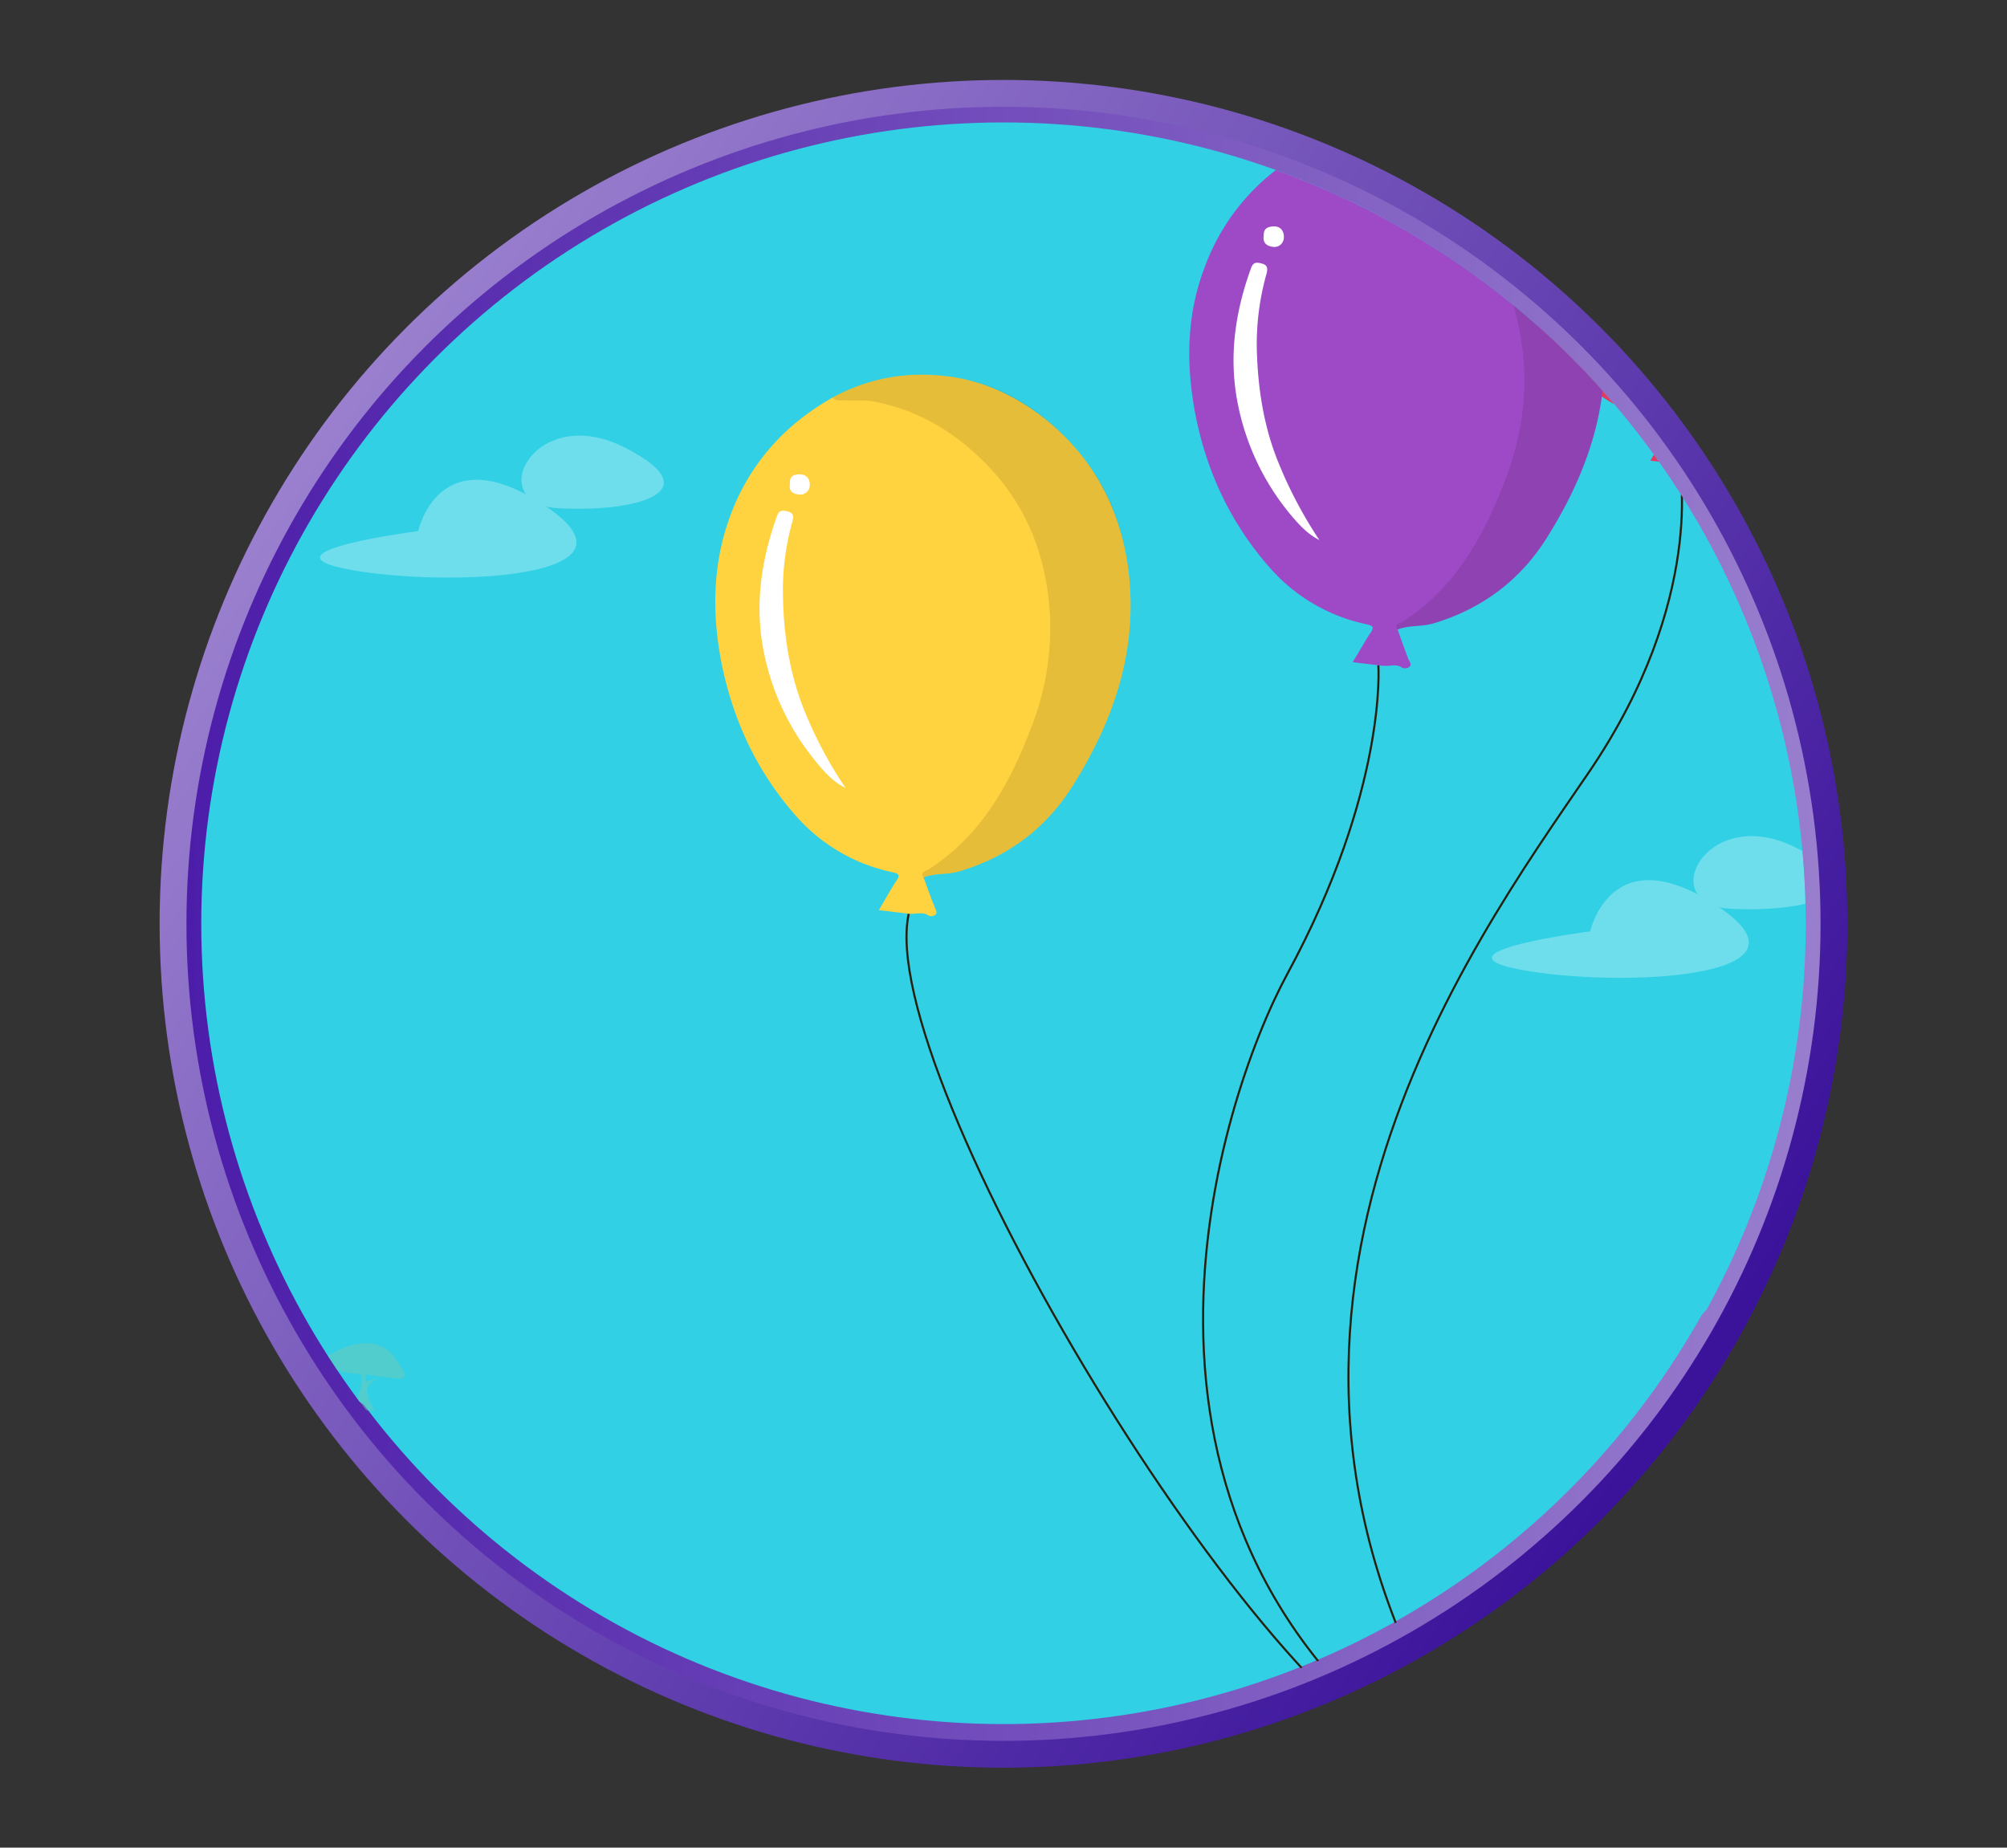 <svg id="SB39_Interactive_Icon_06_F1" xmlns="http://www.w3.org/2000/svg" xmlns:xlink="http://www.w3.org/1999/xlink" viewBox="0 0 718 661"><rect x="0" y="0" width="718" height="661" fill="#333333" stroke="none"/><defs><style>.cls-1,.cls-11{fill:none;}.cls-2{fill:url(#linear-gradient);}.cls-3,.cls-5{fill:#31d0e5;}.cls-11,.cls-3{stroke-miterlimit:10;}.cls-3{stroke-width:6px;stroke:url(#linear-gradient-2);}.cls-4{clip-path:url(#clip-path);}.cls-6{opacity:0.14;}.cls-7{opacity:0.3;}.cls-8{fill:#fff;}.cls-9{opacity:0.45;}.cls-10{fill:#77c9b0;}.cls-11{stroke:#262211;stroke-width:0.75px;}.cls-12{fill:#ffd23f;}.cls-13{opacity:0.1;}.cls-14{fill:#e53963;}.cls-15{fill:#9e4ac6;}</style><linearGradient id="linear-gradient" x1="104.06" y1="155.82" x2="602.27" y2="497.19" gradientUnits="userSpaceOnUse"><stop offset="0" stop-color="#9b81cf"/><stop offset="1" stop-color="#3b139b"/></linearGradient><linearGradient id="linear-gradient-2" x1="66.74" y1="330.5" x2="651.26" y2="330.5" gradientUnits="userSpaceOnUse"><stop offset="0" stop-color="#4c1da9"/><stop offset="1" stop-color="#997ece"/></linearGradient><clipPath id="clip-path"><ellipse class="cls-1" cx="359" cy="330.5" rx="287" ry="286.7"/></clipPath></defs><g id="Layer_1" data-name="Layer 1"><circle class="cls-2" cx="359" cy="330.5" r="301.9"/><circle class="cls-3" cx="359" cy="330.5" r="289.3"/><ellipse class="cls-1" cx="359" cy="330.5" rx="291.7" ry="291.3"/><g class="cls-4"><path class="cls-5" d="M683.3,292.8c0,153.7-145.2,278.4-324.4,278.4S18.7,460,18.7,306.2,179.8,14.4,358.9,14.4,683.3,139,683.3,292.8Z"/><ellipse class="cls-6" cx="293.6" cy="632.3" rx="57.4" ry="13.4" transform="matrix(1, -0.09, 0.09, 1, -53.62, 27.78)"/><ellipse class="cls-6" cx="538" cy="639.9" rx="57.4" ry="13.6" transform="translate(-95 93.8) rotate(-9.2)"/><ellipse class="cls-6" cx="207.4" cy="602.5" rx="34.7" ry="9.2" transform="matrix(0.99, -0.13, 0.13, 0.99, -74.02, 30.81)"/><g class="cls-7"><path class="cls-8" d="M149.6,190s7.4-34.7,45.9-8.7-36.4,28.8-70.4,22.5S149.6,190,149.6,190Z"/><path class="cls-8" d="M223.3,160c32.2,16.3,3.1,23.4-23.8,21.8S191.1,143.8,223.3,160Z"/><path class="cls-8" d="M568.9,333.2s7.5-34.6,46-8.7-36.4,28.8-70.5,22.5S568.9,333.2,568.9,333.2Z"/><path class="cls-8" d="M642.6,303.3c32.2,16.2,3.1,23.3-23.8,21.8S610.4,287,642.6,303.3Z"/></g><g class="cls-9"><path class="cls-10" d="M119.3,483.9s14.4-8.7,21.9,1.8,2.8,7.2-11.9,6S114,486.2,119.3,483.9Z"/><path class="cls-10" d="M125.6,504.5s4.8-8,3.7-12.8,1.2-2.1,1.2-2.1l.5,4.8,5.1-1.9s-5.6,2.2-4.6,6.2a14.6,14.6,0,0,0,2.6,5.8Z"/></g><g id="_004" data-name="004"><path class="cls-11" d="M493.1,237.9s3.3,44.4-32.6,110.6c-24.5,45.3-72.9,193.7,51.4,283.7"/><path class="cls-11" d="M600.7,165.9s10,48.5-32.5,110.7-140.3,195.8-46.3,349"/><path class="cls-11" d="M511.9,632.2C452.7,616,312.5,384.7,325.1,326.9"/><path class="cls-12" d="M403.1,199.9c-2.7-15.6-9-29.3-19.5-40.9s-25.7-21.7-43.3-24.2c-15.1-2.1-29.1.2-42.4,7.4A94.7,94.7,0,0,0,285,151a77.8,77.8,0,0,0-23.4,32.6c-6.7,17.5-7,35.5-3.5,53.5,4.2,20.9,13,39.6,27.2,55.4A63.1,63.1,0,0,0,319.1,312c2.8.6,2.9,1.2,1.4,3.4s-4,6.7-6.1,10.2l10.7,1.3h1.8c1.6-.1,3.3-.5,4.9.4a2.3,2.3,0,0,0,2.9-.1c.8-.9-.1-1.9-.4-2.9-1.4-3.4-2.6-6.9-3.9-10.4,4.1-1.6,8.6-.9,12.9-2.2,17.4-5.2,31-15.4,40.6-30.8C399.4,256.2,408,229.7,403.1,199.9Zm-100.6,82"/><path class="cls-13" d="M330.4,313.9c-1.4-2.1,1-2.3,1.7-2.8,18.6-11.9,28.8-30,36.5-50a98.6,98.6,0,0,0,7.1-39.4c-.9-21.3-7.7-40.2-22.9-55.7-11.4-11.6-24.5-19.4-40.4-22.4-3.3-.6-6.6-.1-9.9-.4-1.6-.1-3.4.6-4.6-1,13.3-7.2,27.3-9.5,42.4-7.4,17.6,2.5,31.7,11.3,43.3,24.2s16.8,25.3,19.5,40.9c4.9,29.8-3.7,56.3-19.2,81-9.6,15.4-23.2,25.6-40.6,30.8C339,313,334.5,312.3,330.4,313.9Z"/><path class="cls-8" d="M302.5,281.9c-4.3-2.1-7.5-5.6-10.4-9.2A88.4,88.4,0,0,1,273,231.9c-3-16.3-.5-32,5-47.4.8-2.1,2-2,3.9-1.5s2.1,1.7,1.6,3.5a90.9,90.9,0,0,0-3.4,26.3c.2,14,2.3,27.9,7.5,41A148.5,148.5,0,0,0,302.5,281.9Z"/><path class="cls-8" d="M282.6,173.2c-.2-2.7,1.1-3.5,3.5-3.5s3.7,1.6,3.6,3.9a3.4,3.4,0,0,1-4,3.3C283.6,176.7,282.1,175.6,282.6,173.2Z"/><path class="cls-14" d="M679.1,39.1c-2.6-15.6-8.9-29.3-19.4-40.8S634-23.5,616.4-25.9a66.7,66.7,0,0,0-42.5,7.3,100.3,100.3,0,0,0-12.8,8.8,77.2,77.2,0,0,0-23.4,32.7c-6.8,17.4-7.1,35.4-3.5,53.5,4.1,20.8,13,39.5,27.2,55.3a62.5,62.5,0,0,0,33.7,19.5c2.9.6,2.9,1.2,1.5,3.4s-4.1,6.7-6.2,10.2l10.7,1.3H603c1.6-.1,3.2-.5,4.8.5a2.6,2.6,0,0,0,3-.2c.8-.9-.1-1.9-.5-2.8-1.4-3.5-2.6-7-3.9-10.5,4.2-1.6,8.7-.9,13-2.2,17.3-5.2,31-15.4,40.6-30.8C675.5,95.4,684.1,68.9,679.1,39.1Z"/><path class="cls-13" d="M606.4,153.1c-1.4-2.1,1-2.3,1.8-2.7,18.6-11.9,28.8-30.1,36.5-50,4.8-12.7,7.6-25.9,7-39.5-.8-21.2-7.6-40.1-22.8-55.7-11.4-11.6-24.5-19.3-40.4-22.3-3.3-.7-6.6-.2-9.9-.5-1.6-.1-3.4.6-4.7-1a66.7,66.7,0,0,1,42.5-7.3C634-23.5,648-14.7,659.7-1.7s16.8,25.2,19.4,40.8c5,29.8-3.6,56.3-19.1,81-9.6,15.4-23.3,25.6-40.6,30.8C615.1,152.2,610.6,151.5,606.4,153.1Z"/><path class="cls-8" d="M578.5,121.1c-4.2-2.1-7.4-5.6-10.4-9.2a87.9,87.9,0,0,1-19-40.7c-3-16.4-.6-32.1,5-47.5.8-2,2-2,3.9-1.5s2.1,1.7,1.6,3.6A93.5,93.5,0,0,0,556.1,52c.3,14,2.3,27.9,7.5,41A154.5,154.5,0,0,0,578.5,121.1Z"/><path class="cls-8" d="M558.6,12.4c-.2-2.7,1.2-3.4,3.6-3.5s3.7,1.7,3.5,3.9a3.3,3.3,0,0,1-3.9,3.4C559.7,15.9,558.2,14.8,558.6,12.4Z"/><path class="cls-15" d="M572.6,111.2c-2.6-15.6-8.9-29.3-19.4-40.9s-25.7-21.7-43.3-24.1c-15.1-2.2-29.1.1-42.4,7.3a94.7,94.7,0,0,0-12.9,8.8A77.2,77.2,0,0,0,431.2,95c-6.8,17.4-7,35.4-3.5,53.5,4.1,20.8,13,39.5,27.2,55.3a63.1,63.1,0,0,0,33.8,19.5c2.8.6,2.9,1.2,1.4,3.4s-4,6.7-6.2,10.2l10.8,1.3h1.8c1.6-.1,3.3-.5,4.8.5a2.5,2.5,0,0,0,3-.2c.8-.9-.1-1.9-.5-2.8-1.3-3.5-2.6-7-3.8-10.5,4.1-1.6,8.6-.9,12.9-2.2,17.3-5.2,31-15.4,40.6-30.8C569,167.5,577.6,141,572.6,111.2ZM472,193.2"/><path class="cls-13" d="M500,225.2c-1.5-2.1,1-2.3,1.7-2.7,18.6-11.9,28.8-30.1,36.5-50,4.9-12.7,7.6-25.9,7.1-39.5-.9-21.2-7.7-40.1-22.9-55.7C511,65.7,497.9,58,482,55c-3.3-.7-6.6-.2-9.9-.5-1.6-.1-3.4.6-4.6-1,13.3-7.2,27.3-9.5,42.4-7.3,17.6,2.4,31.7,11.2,43.3,24.1s16.8,25.3,19.4,40.9c5,29.8-3.6,56.3-19.1,81-9.6,15.4-23.3,25.6-40.6,30.8C508.6,224.3,504.1,223.6,500,225.2Z"/><path class="cls-8" d="M472,193.2c-4.2-2.1-7.4-5.6-10.4-9.2a88.9,88.9,0,0,1-19-40.7c-3-16.4-.6-32.1,5-47.5.8-2.1,2-2,3.9-1.5s2.1,1.7,1.6,3.6a93.5,93.5,0,0,0-3.5,26.2c.3,14,2.3,27.9,7.6,41A154,154,0,0,0,472,193.2Z"/><path class="cls-8" d="M452.1,84.5c-.1-2.7,1.2-3.4,3.6-3.5s3.7,1.7,3.6,3.9a3.4,3.4,0,0,1-4,3.4C453.2,88,451.7,86.9,452.1,84.5Z"/></g></g></g></svg>